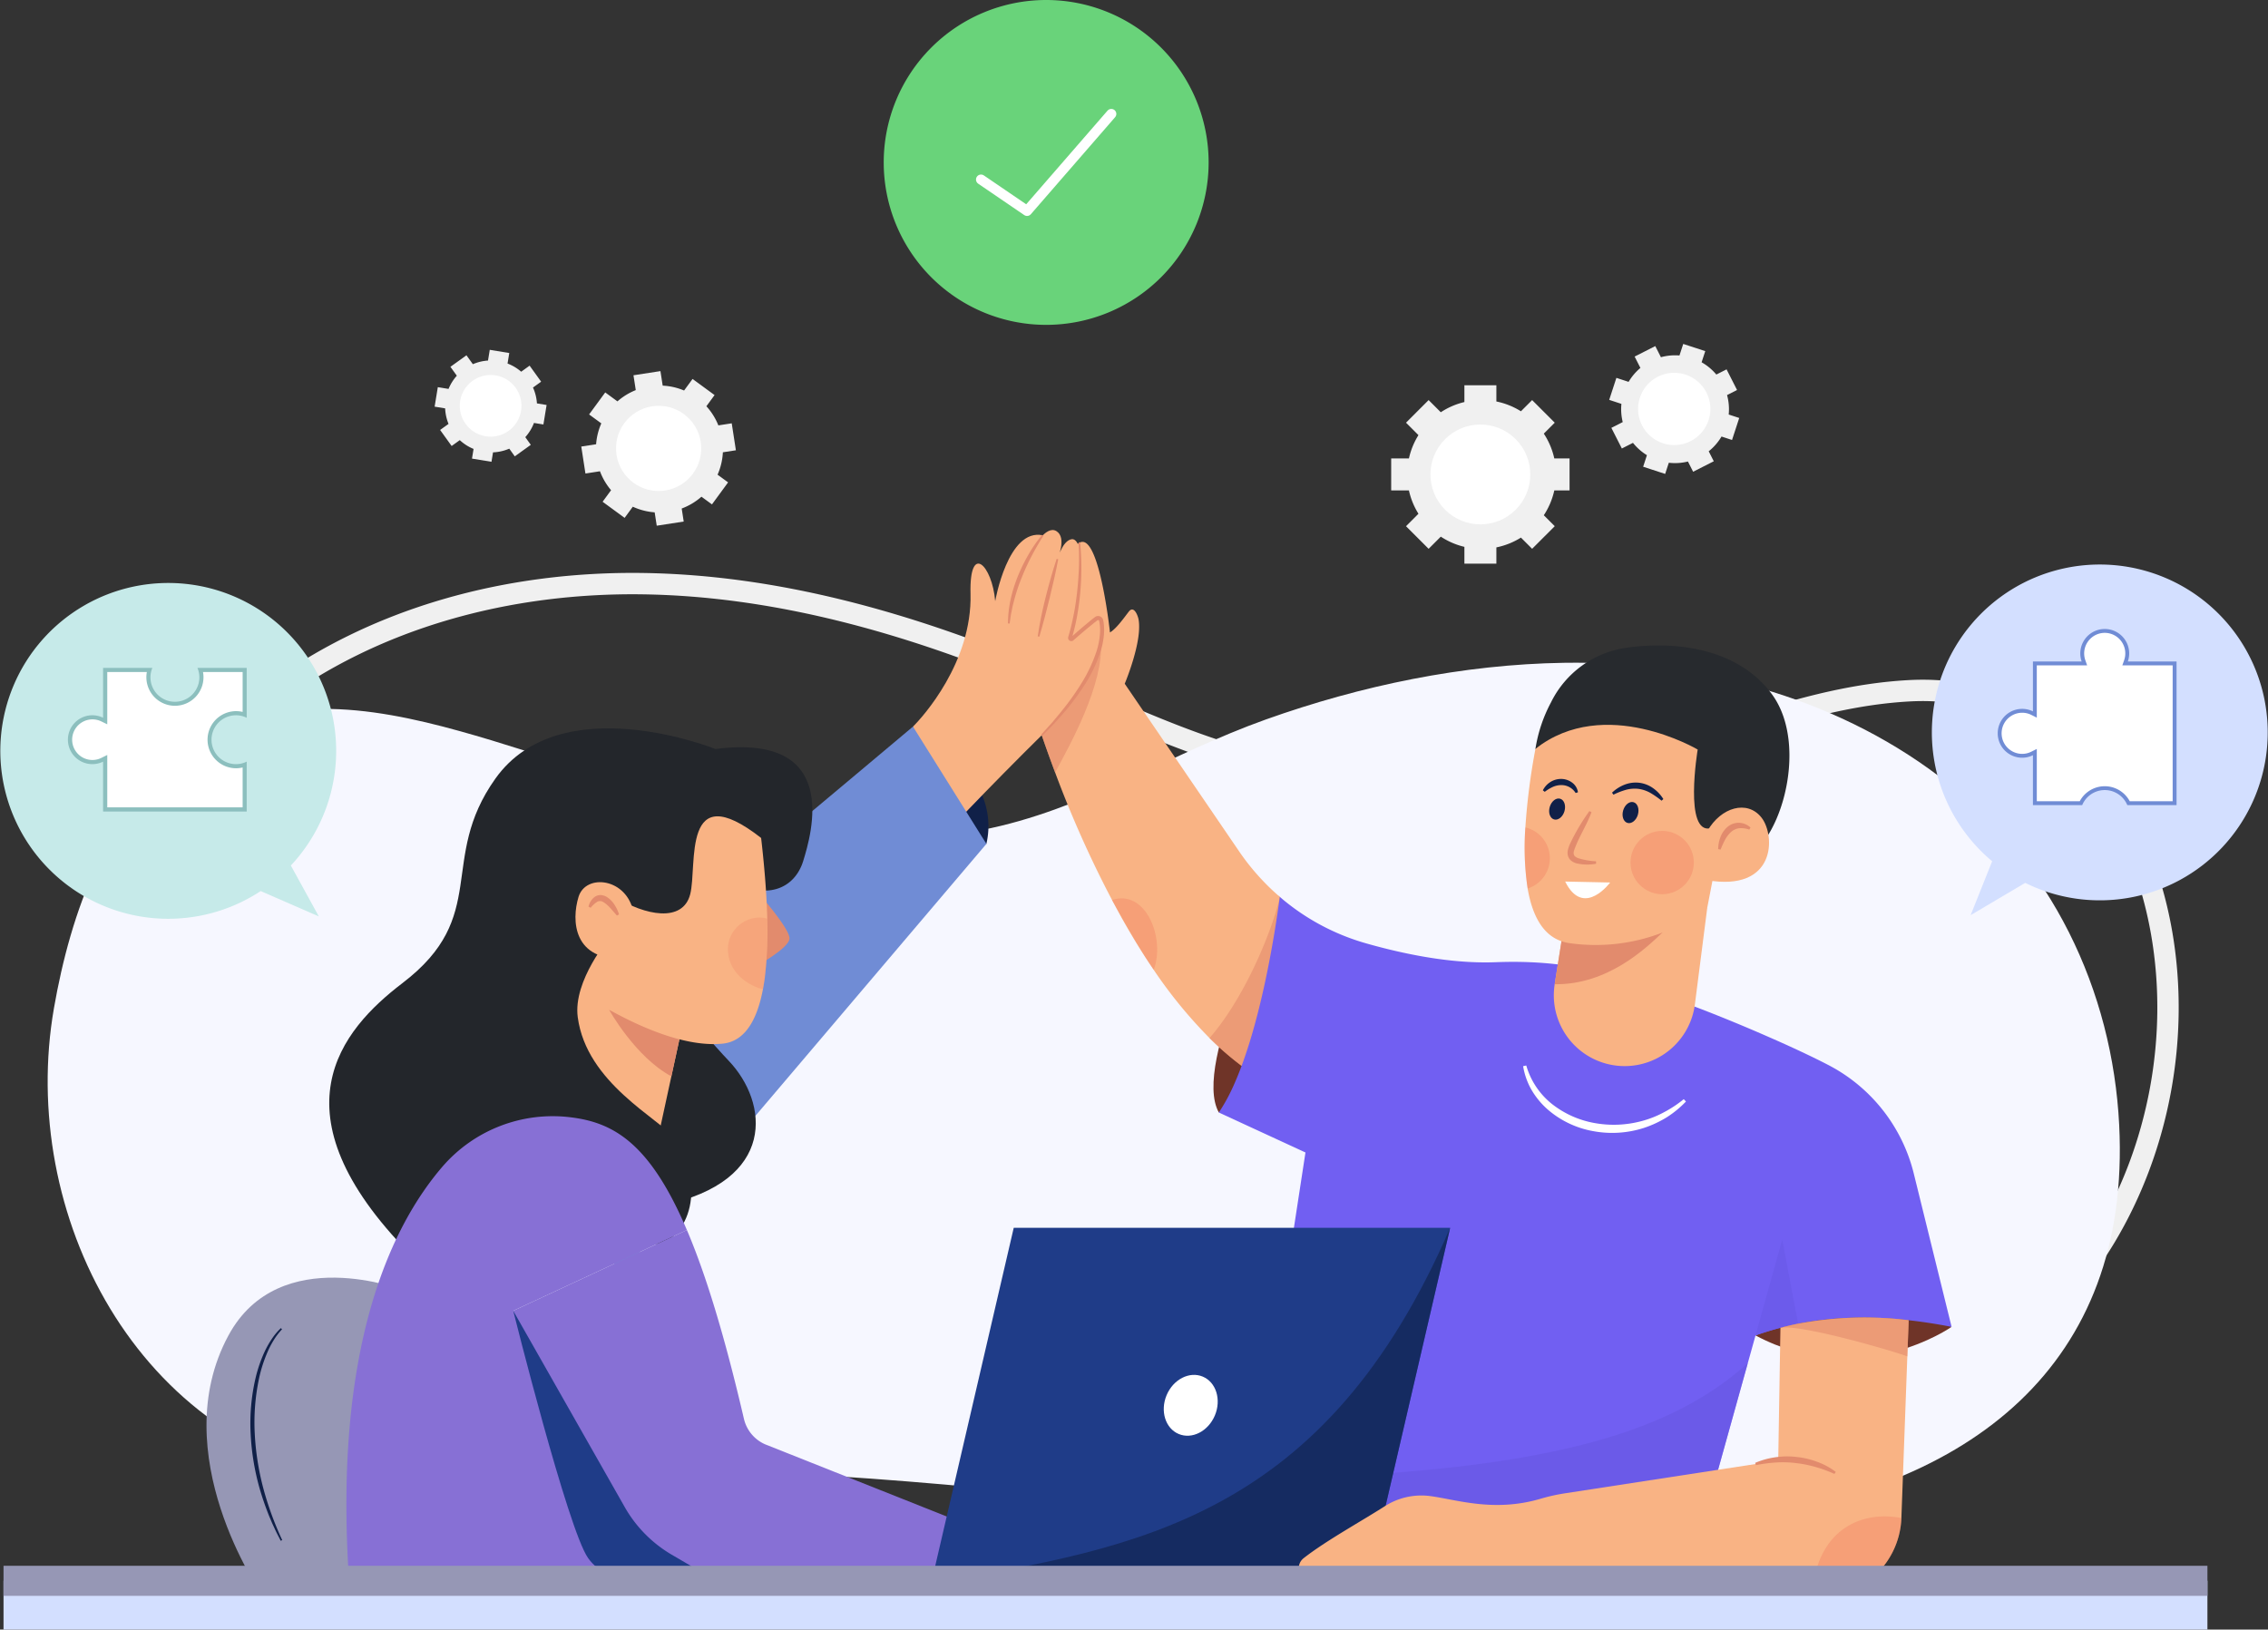 <svg xmlns="http://www.w3.org/2000/svg" width="452.64" height="325.271" viewBox="0 0 452.64 325.271">
  <rect x="0" y="0" width="452.64" height="325.271" fill="#333333" stroke="none"/>
  <defs>
    <style>
      .cls-1, .cls-22, .cls-27 {
        fill: none;
      }

      .cls-1 {
        stroke: #f0f0f0;
        stroke-width: 4.264px;
      }

      .cls-1, .cls-22 {
        stroke-miterlimit: 10;
      }

      .cls-2 {
        fill: #f6f7ff;
      }

      .cls-3 {
        fill: #6f3428;
      }

      .cls-4 {
        fill: #f9b384;
      }

      .cls-12, .cls-5 {
        fill: #e28b6d;
      }

      .cls-20, .cls-5, .cls-9 {
        opacity: 0.6;
      }

      .cls-6 {
        fill: #715ff2;
      }

      .cls-7 {
        fill: #6c5beb;
        opacity: 0.99;
      }

      .cls-19, .cls-8 {
        fill: #ee6f57;
      }

      .cls-8 {
        opacity: 0.3;
      }

      .cls-9 {
        fill: #6857e1;
      }

      .cls-10 {
        fill: #fff;
      }

      .cls-11 {
        fill: #272a2e;
      }

      .cls-13, .cls-20 {
        fill: #102048;
      }

      .cls-14 {
        fill: #708cd5;
      }

      .cls-15 {
        fill: #9697b5;
      }

      .cls-16 {
        fill: #23262b;
      }

      .cls-17 {
        fill: #8770d5;
      }

      .cls-18 {
        fill: #1f3c88;
      }

      .cls-19 {
        opacity: 0.2;
      }

      .cls-21 {
        fill: #d3dfff;
      }

      .cls-22 {
        stroke: #9697b5;
        stroke-width: 6px;
      }

      .cls-23 {
        fill: #c6eae9;
      }

      .cls-24 {
        fill: #8cbfbe;
      }

      .cls-25 {
        fill: #f0f0f0;
      }

      .cls-26 {
        fill: #69d37a;
      }

      .cls-27 {
        stroke: #fff;
        stroke-linecap: round;
        stroke-linejoin: round;
        stroke-width: 2px;
      }
    </style>
  </defs>
  <g id="Group_26370" data-name="Group 26370" transform="translate(-193.345 -289.729)">
    <g id="Group_26368" data-name="Group 26368" transform="translate(-163.009 69.368)">
      <g id="Group_26343" data-name="Group 26343" transform="translate(365.864 336.842)">
        <path id="Path_39876" data-name="Path 39876" class="cls-1" d="M444.218,792.569c-2.438,48.627,30.031,73.595,76.861,79.526,52.532,6.653,106.47-2.322,158.779-6.885,19.705-1.719,39.476-3.011,59.27-2.9,18.652.1,38.843,5.244,57.166,2.4,45.8-7.114,69.407-54.442,62.27-95.719-4.425-25.595-21.046-50.057-50.462-48.429-20.668,1.145-38.991,10.125-58.734,14.99a144.473,144.473,0,0,1-79.127-2.961c-12.735-4.171-24.88-10.085-37.273-15.265-24.683-10.3-50.786-17.734-77.366-18.143S501.86,705.75,480.373,722.1C457.713,739.341,445.579,765.426,444.218,792.569Z" transform="translate(-436.646 -699.159)"/>
        <path id="Path_39877" data-name="Path 39877" class="cls-2" d="M819,873.2c2.425,48.038-29.874,72.7-76.46,78.562-52.257,6.572-105.913-2.294-157.949-6.8-19.6-1.7-39.27-2.975-58.96-2.868-18.554.1-38.64,5.18-56.868,2.369-45.564-7.027-69.044-53.783-61.944-94.56,3.317-19.051,10.641-40.126,27.106-51.7,16.56-11.636,35.823-8.659,53.978-3.607,33.063,9.2,69.086,26.465,104.117,19.709,20.077-3.872,37.575-15.241,56.643-22.045,19.011-6.784,39.323-11.009,59.535-11.324,26.433-.412,53.462,6.493,74.836,22.645C805.575,820.613,817.646,846.382,819,873.2Z" transform="translate(-405.568 -765.119)"/>
      </g>
      <g id="Group_26347" data-name="Group 26347" transform="translate(561.068 328.521)">
        <g id="Group_26344" data-name="Group 26344" transform="translate(0 0)">
          <path id="Path_39878" data-name="Path 39878" class="cls-3" d="M2208.542,1428.5s-18.209,12.841-39.126,1.714l19.563-10.916Z" transform="translate(-2023.766 -1271.81)"/>
          <path id="Path_39879" data-name="Path 39879" class="cls-3" d="M1622.821,1022.783s-17.717,33.226-12.171,43.04l20.173-11.2Z" transform="translate(-1572.111 -951.923)"/>
          <path id="Path_39880" data-name="Path 39880" class="cls-4" d="M1458.791,760.688a61.673,61.673,0,0,1-6.4-5.546,93.179,93.179,0,0,1-11.141-13.614v-.008c-2.275-3.329-4.4-6.807-6.37-10.325a215.682,215.682,0,0,1-13.309-29.073c-3.3-8.776-5.224-15.286-5.735-16.778a1.641,1.641,0,0,0-.124-.313l9.584-27.515c4.631-7.417,7.227,16.654,7.227,16.654,1.277-.75,2.826-2.95,3.741-4.137,1.03-1.343,1.821.783,1.961,1.541.8,4.425-2.761,12.839-2.761,12.839l22.851,33.49a46.441,46.441,0,0,0,4.664,5.777,44.578,44.578,0,0,0,3.445,3.28C1468.449,735.571,1468.243,752.176,1458.791,760.688Z" transform="translate(-1415.709 -656.097)"/>
          <path id="Path_39881" data-name="Path 39881" class="cls-5" d="M1611.918,1055.335a61.65,61.65,0,0,1-6.4-5.546c7.172-8.216,12.657-21.862,14.034-28.183,1.088,1.154-1.2-1.03,0,0C1621.576,1030.218,1621.37,1046.822,1611.918,1055.335Z" transform="translate(-1568.836 -950.744)"/>
          <path id="Path_39882" data-name="Path 39882" class="cls-6" d="M1761.389,1108.621c-12.485-2.431-22.324-2.275-30.63-.626a60.873,60.873,0,0,0-8.5,2.34l-2.513,9.007-4.961,17.808-3.222,11.57-2.934,10.507-1.648,5.925h-88.553l14.009-91.338-17.289-7.977a36.875,36.875,0,0,0,3.082-5.7c5.249-11.825,8.067-29.748,9.089-37.338a45.359,45.359,0,0,0,17.124,9.246c7.54,2.151,16.629,4.013,25.133,3.815l.874-.025c19.67-.766,28.446,5.208,28.446,5.208,4.45.882,16.053,5.34,26.18,9.8,4.467,1.953,8.644,3.914,11.809,5.562a33.419,33.419,0,0,1,16.968,21.656Z" transform="translate(-1576.611 -951.933)"/>
          <path id="Path_39883" data-name="Path 39883" class="cls-7" d="M2177.926,1393.607a60.894,60.894,0,0,0-8.5,2.34l5.332-19.126Z" transform="translate(-2023.778 -1237.545)"/>
          <path id="Path_39884" data-name="Path 39884" class="cls-8" d="M1513.079,1038.605c-2.275-3.329-4.057-6.337-8.331-13.923C1511.453,1022.387,1515.461,1032.268,1513.079,1038.605Z" transform="translate(-1487.542 -953.182)"/>
          <path id="Path_39885" data-name="Path 39885" class="cls-9" d="M1753.772,1504.565l-5.923,21.255-3.222,11.57-79.464,6.057-9.032-15.805C1714.228,1526.445,1738.538,1518.165,1753.772,1504.565Z" transform="translate(-1609.672 -1340.604)"/>
          <path id="Path_39886" data-name="Path 39886" class="cls-5" d="M1422.084,785.782c-3.3-8.776-5.224-15.286-5.735-16.778l14.868-9.208C1431.786,768.177,1425.158,780.121,1422.084,785.782Z" transform="translate(-1416.225 -739.757)"/>
          <path id="Path_39887" data-name="Path 39887" class="cls-10" d="M1930.013,1196.966a15.179,15.179,0,0,0,5.181,7.724,19.168,19.168,0,0,0,8.5,3.77,21.437,21.437,0,0,0,9.343-.4,20.136,20.136,0,0,0,4.406-1.734,23.458,23.458,0,0,0,4-2.641l.44.47a20.378,20.378,0,0,1-3.864,3.168,21.452,21.452,0,0,1-4.574,2.117,20.675,20.675,0,0,1-10.045.633,18.9,18.9,0,0,1-9.1-4.319,15.949,15.949,0,0,1-3.233-3.912,14.043,14.043,0,0,1-1.682-4.739Z" transform="translate(-1830.119 -1092.446)"/>
        </g>
        <g id="Group_26346" data-name="Group 26346" transform="translate(99.579 20.679)">
          <path id="Path_39888" data-name="Path 39888" class="cls-4" d="M1991.7,1034.053l-2.464,19.258a14.136,14.136,0,0,1-28.158-1.763,14.709,14.709,0,0,1,.173-2.233l.445-2.818,1.739-10.985,9.79-.5Z" transform="translate(-1955.265 -981.694)"/>
          <path id="Path_39889" data-name="Path 39889" class="cls-11" d="M1942.113,783.735a29.2,29.2,0,0,1,3.116-9.292,19.859,19.859,0,0,1,14.965-10.87c9.723-1.4,22.294-.035,29.14,9.3,7.718,10.528,1.3,31.577-6.97,33.373S1942.113,783.735,1942.113,783.735Z" transform="translate(-1939.968 -763.104)"/>
          <path id="Path_39890" data-name="Path 39890" class="cls-12" d="M1983.478,1042.988c-3.3,3.131-10.919,10.457-21.508,10.317l2.184-13.8,9.79-.5Z" transform="translate(-1955.987 -985.685)"/>
          <path id="Path_39891" data-name="Path 39891" class="cls-4" d="M1972.594,829.494l-1.475,7.672-.363,1.879-1.45,7.549-.832,4.326-1.03,5.34-5.035,3.024a22.361,22.361,0,0,1-3.906,1.92.008.008,0,0,1-.008.008,37.014,37.014,0,0,1-18.508,2.11,7.859,7.859,0,0,1-1.631-.388c-3.89-1.327-5.884-5.422-6.757-10.523a55.483,55.483,0,0,1-.453-12.188,129.707,129.707,0,0,1,2.011-15.69c8.661-7.738,20.486-9.147,29.254-10.861Z" transform="translate(-1931.011 -803.9)"/>
          <path id="Path_39892" data-name="Path 39892" class="cls-11" d="M1942.113,806.649c13.8-10.859,32.38.142,32.38.142s-2.842,17.1,2.652,15.691,11.069-12.845,11.069-12.845l-12.575-18.129-27.508,4.738Z" transform="translate(-1939.968 -786.018)"/>
          <path id="Path_39893" data-name="Path 39893" class="cls-4" d="M2118.971,935.257c2.7-4.747,7.965-6.268,10.793-2.669s2.937,14.927-10.972,12.481Z" transform="translate(-2082.504 -898.232)"/>
          <g id="Group_26345" data-name="Group 26345" transform="translate(0 26.639)">
            <path id="Path_39894" data-name="Path 39894" class="cls-12" d="M1980.047,934.4c-.9,2.42-2.281,4.575-3.184,6.842-.1.274-.239.589-.3.831a1.351,1.351,0,0,0-.072.651.786.786,0,0,0,.25.483,2.216,2.216,0,0,0,.633.374,14.35,14.35,0,0,0,3.574.621l.012.483a9.339,9.339,0,0,1-3.951-.081,2.955,2.955,0,0,1-1.026-.526,1.951,1.951,0,0,1-.676-1.127,2.527,2.527,0,0,1,.08-1.219,7.349,7.349,0,0,1,.34-.953,41.536,41.536,0,0,1,3.891-6.594Z" transform="translate(-1966.709 -927.763)"/>
            <path id="Path_39895" data-name="Path 39895" class="cls-13" d="M2035.138,927.311c-.337,1.141-1.268,1.872-2.078,1.632s-1.193-1.359-.855-2.5,1.268-1.872,2.078-1.632S2035.475,926.17,2035.138,927.311Z" transform="translate(-2012.551 -920.164)"/>
            <ellipse id="Ellipse_2059" data-name="Ellipse 2059" class="cls-13" cx="2.155" cy="1.529" rx="2.155" ry="1.529" transform="translate(4.39 7.651) rotate(-73.521)"/>
            <path id="Path_39896" data-name="Path 39896" class="cls-13" d="M2021.219,906.718a7.626,7.626,0,0,1,2.448-1.577,6.14,6.14,0,0,1,3-.4,6.052,6.052,0,0,1,2.809,1.121,7.587,7.587,0,0,1,1.986,2.133l-.363.319a17.232,17.232,0,0,0-2.2-1.536,6.691,6.691,0,0,0-2.379-.816,6.563,6.563,0,0,0-2.512.183,14.493,14.493,0,0,0-2.505.973Z" transform="translate(-2003.787 -903.973)"/>
            <path id="Path_39897" data-name="Path 39897" class="cls-13" d="M1956.337,903.766a3.347,3.347,0,0,0-2.9-1.581,4.2,4.2,0,0,0-1.667.37,8.791,8.791,0,0,0-1.6.974l-.377-.3a4.172,4.172,0,0,1,1.454-1.624,3.949,3.949,0,0,1,2.191-.648,3.665,3.665,0,0,1,2.2.736,2.9,2.9,0,0,1,1.159,1.924Z" transform="translate(-1946.167 -900.955)"/>
            <path id="Path_39898" data-name="Path 39898" class="cls-10" d="M1972.848,1006.967l8.968.189s-4.972,6.744-8.623.467Z" transform="translate(-1964.763 -986.481)"/>
            <path id="Path_39899" data-name="Path 39899" class="cls-12" d="M2130.836,951.493a6.8,6.8,0,0,1,.419-2.3,5.036,5.036,0,0,1,1.357-2.052,3.472,3.472,0,0,1,2.422-.9,3.611,3.611,0,0,1,2.253.944l-.243.418a4.964,4.964,0,0,0-1.989-.277,3.023,3.023,0,0,0-1.634.738,5.636,5.636,0,0,0-1.207,1.565c-.336.608-.611,1.27-.9,1.955Z" transform="translate(-2092.221 -937.487)"/>
            <circle id="Ellipse_2060" data-name="Ellipse 2060" class="cls-8" cx="6.317" cy="6.317" r="6.317" transform="translate(21.121 10.376)"/>
            <path id="Path_39900" data-name="Path 39900" class="cls-8" d="M1936.03,957.225a6.34,6.34,0,0,1-4.433,6.032,55.483,55.483,0,0,1-.453-12.188A6.319,6.319,0,0,1,1936.03,957.225Z" transform="translate(-1931.011 -941.385)"/>
          </g>
        </g>
      </g>
      <g id="Group_26349" data-name="Group 26349" transform="translate(466.093 326.16)">
        <path id="Path_39901" data-name="Path 39901" class="cls-13" d="M1299.253,846.906s17.986,8.8,14.652,23.41l-11.9,3.33Z" transform="translate(-1226.782 -807.672)"/>
        <path id="Path_39902" data-name="Path 39902" class="cls-4" d="M1299.253,683.111c1.931-1.9,11.828-12.838,11.483-26.507-.262-10.365,4.334-5.684,4.925,1.47,0,0,2.527-14.629,9.5-13.146l-2.048,2.8s2.643-4.954,4.775-3.629.2,5.564.2,5.564,1-3.675,2.823-3.955,3.506,5.477-.583,20.5c0,0,4.431-4.392,6.18-5.134s1.632,10.754-10.785,22.988-21.2,21.7-21.2,21.7Z" transform="translate(-1226.782 -643.877)"/>
        <path id="Path_39903" data-name="Path 39903" class="cls-14" d="M924.23,906.837c.436.675,72.471-59.931,72.471-59.931l14.652,23.41L937.827,956.9Z" transform="translate(-924.23 -807.672)"/>
        <g id="Group_26348" data-name="Group 26348" transform="translate(91.433 0.952)">
          <path id="Path_39904" data-name="Path 39904" class="cls-12" d="M1404.448,649c-.859,1.324-1.653,2.7-2.383,4.1a45.4,45.4,0,0,0-1.969,4.3,35.441,35.441,0,0,0-1.489,4.475l-.3,1.143-.227,1.158c-.194.768-.235,1.557-.383,2.339l-.322-.017a22.7,22.7,0,0,1,.528-4.791,29.282,29.282,0,0,1,1.432-4.61,35.288,35.288,0,0,1,2.117-4.33,28.347,28.347,0,0,1,2.738-3.959Z" transform="translate(-1397.379 -648.803)"/>
          <path id="Path_39905" data-name="Path 39905" class="cls-12" d="M1432.192,673.707c-.239,1.307-.521,2.6-.81,3.9s-.613,2.579-.908,3.87l-.982,3.851c-.345,1.279-.688,2.558-1.072,3.83l-.315-.067c.171-1.321.424-2.626.686-3.928s.576-2.592.89-3.881c.339-1.283.654-2.572,1.027-3.846s.742-2.549,1.173-3.807Z" transform="translate(-1422.167 -668.828)"/>
          <path id="Path_39906" data-name="Path 39906" class="cls-12" d="M1439.38,656.439a54.112,54.112,0,0,1-.4,13.536c-.183,1.118-.376,2.237-.646,3.341-.127.553-.266,1.1-.424,1.65l-.114.411-.052.191a.127.127,0,0,0-.016-.095.135.135,0,0,0-.188-.037l.289-.256q1.267-1.121,2.56-2.217l1.311-1.081c.232-.183.423-.34.7-.539a1.032,1.032,0,0,1,1.591.69l.083.438c.031.293.081.587.085.879a11.709,11.709,0,0,1-.046,1.747,15.822,15.822,0,0,1-.723,3.377,28.472,28.472,0,0,1-2.931,6.167,52.067,52.067,0,0,1-4.013,5.482c-.727.867-1.5,1.689-2.251,2.535l-2.363,2.425-.23-.225,2.261-2.5c.712-.868,1.452-1.712,2.14-2.6a51.622,51.622,0,0,0,3.848-5.491,29.628,29.628,0,0,0,2.795-6.03,15.054,15.054,0,0,0,.667-3.218,7,7,0,0,0,.047-.814,6.866,6.866,0,0,0-.014-.81c0-.271-.053-.534-.082-.8l-.075-.391c-.024-.125-.03-.113-.067-.16a.222.222,0,0,0-.274-.024l-.64.491-1.3,1.059c-.862.717-1.714,1.45-2.56,2.188l-.347.3a.641.641,0,0,1-.995-.685l.06-.216.114-.4c.159-.534.3-1.074.427-1.617.266-1.083.484-2.18.686-3.279a61.238,61.238,0,0,0,.758-6.671,49.545,49.545,0,0,0,.016-6.719Z" transform="translate(-1424.986 -654.963)"/>
        </g>
      </g>
      <g id="Group_26351" data-name="Group 26351" transform="translate(397.566 365.746)">
        <g id="Group_26350" data-name="Group 26350" transform="translate(0 109.64)">
          <path id="Path_39907" data-name="Path 39907" class="cls-15" d="M609.055,1418.658s-24.888-9.817-35.051,8.965c-12.78,23.616,6.422,51.366,6.422,51.366h33.78Z" transform="translate(-569.617 -1416.094)"/>
          <path id="Path_39908" data-name="Path 39908" class="cls-13" d="M621.281,1468.465a13.268,13.268,0,0,0-1.661,2.172,18.063,18.063,0,0,0-1.263,2.435,27.8,27.8,0,0,0-1.671,5.232,42.447,42.447,0,0,0-.852,10.957,53.07,53.07,0,0,0,1.695,10.889,63.467,63.467,0,0,0,3.785,10.393l-.288.144c-.422-.828-.867-1.647-1.245-2.5-.192-.424-.4-.841-.58-1.271l-.546-1.287c-.684-1.734-1.3-3.5-1.82-5.291a48.532,48.532,0,0,1-1.82-11.042,39.876,39.876,0,0,1,.994-11.152,27.745,27.745,0,0,1,1.841-5.307,18.58,18.58,0,0,1,1.393-2.448,12.407,12.407,0,0,1,1.815-2.158Z" transform="translate(-606.205 -1458.158)"/>
        </g>
        <path id="Path_39909" data-name="Path 39909" class="cls-16" d="M775.525,878.568c8.161,4.98,13.8,2.019,15.452-3.356s7.673-25.626-17.512-22.362c0,0-30.864-12.444-43.924,5.915-11.522,16.2-.95,27.393-18.555,40.822-12.276,9.364-26.193,25.817,1.414,53.954l29.941-8.248Z" transform="translate(-671.889 -848.729)"/>
        <path id="Path_39910" data-name="Path 39910" class="cls-16" d="M991.057,1124.658c.61,2.85,7.215,10.228,9.857,13,7.99,8.367,9.752,24.063-13.027,28.86l-12.816-29.853Z" transform="translate(-896.719 -1071.336)"/>
        <path id="Path_39911" data-name="Path 39911" class="cls-4" d="M937.416,1097.7l-2.695,12.4-4.186,19.3-23.362-4.936,5.5-37.849,23.823,10.672Z" transform="translate(-841.942 -1040.649)"/>
        <path id="Path_39912" data-name="Path 39912" class="cls-12" d="M1138.058,1017.088s6.742,7.559,6.505,9.484-6.505,5.371-6.505,5.371Z" transform="translate(-1028.21 -984.554)"/>
        <path id="Path_39913" data-name="Path 39913" class="cls-12" d="M1000.544,1140.295l-2.695,12.4c-7.186-3.824-12.427-13.284-12.427-13.284l14.2.47Z" transform="translate(-905.071 -1083.24)"/>
        <path id="Path_39914" data-name="Path 39914" class="cls-4" d="M967.13,940.356c-.948,7.186-3.337,12.707-8.447,13.2C944.559,954.925,924.23,939.1,924.23,939.1l1.1-28.974,15.36-9.477,24.862,4.615c.3,3.271,1.821,13.276,2.068,23.337A77.711,77.711,0,0,1,967.13,940.356Z" transform="translate(-855.703 -890.619)"/>
        <path id="Path_39915" data-name="Path 39915" class="cls-16" d="M941.072,892.859l-3.065,2.36c-15.979-12.468-12.667,5.493-14.15,11.245s-9.056,4.236-14.965.519l-1.055,8.051-17.758.56-1.03-22.5,17.709-13.844,32.781,6.395Z" transform="translate(-827.321 -873.349)"/>
        <path id="Path_39916" data-name="Path 39916" class="cls-16" d="M869.68,1092.208c8.722-4.679,6.25-16.893,2.855-21.073s-17.824-11.193-19.574-24.354c-.973-7.32,6.427-15.962,6.427-15.962l-15.012-8.055-15.382,24.185,11.605,41.535Z" transform="translate(-778.87 -989.134)"/>
        <path id="Path_39917" data-name="Path 39917" class="cls-17" d="M787.871,1342.049l-73.218.049c-3.2-46.88,8.488-70.852,18.591-82.628a29.078,29.078,0,0,1,25.661-9.889c8.43,1.038,15.748,5.043,23.164,22.5L747.41,1288.2l22.25,39.176a25.766,25.766,0,0,0,9.378,9.51Z" transform="translate(-686.192 -1171.942)"/>
        <path id="Path_39918" data-name="Path 39918" class="cls-18" d="M886.405,1450.326s10.894,43.606,14.932,49.345c4.2,5.974,13.228,4.474,28.957,4.508h0l-19.87-44.269-24.019-9.584" transform="translate(-825.188 -1334.071)"/>
        <path id="Path_39919" data-name="Path 39919" class="cls-17" d="M975.292,1425.033l-3.148,11.586-41.849.267h-3.428l-8.834-5.167a25.766,25.766,0,0,1-9.378-9.51l-22.249-39.176,34.66-16.119c3.725,8.743,7.466,20.873,11.38,37.684a7.392,7.392,0,0,0,4.236,5.093Z" transform="translate(-825.188 -1266.779)"/>
        <path id="Path_39920" data-name="Path 39920" class="cls-4" d="M962.269,1013.73c-1.258-6.981-9.542-7.906-10.984-3.189s-1.09,12.822,9.313,12.342Z" transform="translate(-877.033 -976.909)"/>
        <path id="Path_39921" data-name="Path 39921" class="cls-12" d="M969.826,1025.013l-1.3-1.48a6.222,6.222,0,0,0-1.341-1.17,1.214,1.214,0,0,0-1.284-.108,5.316,5.316,0,0,0-1.316,1.2l-.432-.216a3.4,3.4,0,0,1,1.161-1.9,2.049,2.049,0,0,1,1.265-.423,2.561,2.561,0,0,1,1.23.384,4.968,4.968,0,0,1,1.552,1.585,7.411,7.411,0,0,1,.885,1.892Z" transform="translate(-887.914 -987.643)"/>
        <path id="Path_39922" data-name="Path 39922" class="cls-19" d="M1115.126,1058.42c-.354.074-7-1.833-7-8.089a6.353,6.353,0,0,1,6.259-6.185,5.614,5.614,0,0,1,1.59.223C1116.077,1048.424,1115.992,1054.5,1115.126,1058.42Z" transform="translate(-1004.065 -1006.384)"/>
      </g>
      <g id="Group_26352" data-name="Group 26352" transform="translate(542.223 465.435)">
        <path id="Path_39923" data-name="Path 39923" class="cls-18" d="M1405.29,1435.465h-87.1l16.453-70.866h87.1Z" transform="translate(-1318.192 -1364.599)"/>
        <path id="Path_39924" data-name="Path 39924" class="cls-20" d="M1405.29,1435.465l16.453-70.866c-24.9,57.609-61.889,63.994-103.551,70.866" transform="translate(-1318.192 -1364.599)"/>
        <ellipse id="Ellipse_2061" data-name="Ellipse 2061" class="cls-10" cx="6.209" cy="5.225" rx="6.209" ry="5.225" transform="translate(44.556 39.139) rotate(-67.25)"/>
      </g>
      <g id="Group_26353" data-name="Group 26353" transform="translate(615.555 483.363)">
        <path id="Path_39925" data-name="Path 39925" class="cls-4" d="M1819.388,1457.9l-.264,7.2-1.186,32.278v.042a16.425,16.425,0,0,1-6.444,12.4H1775.2l-75.8.255c-1.351,0-2.736-3.148-.734-4.705,4.425-3.461,11.356-7.268,16.176-10.35a13.489,13.489,0,0,1,8.966-2.036c5.216.667,12.74,3.313,22.1.552a37.668,37.668,0,0,1,4.936-1.1l30.506-4.689,12.007-1.846.338-20.338.107-6.156c1.146-.3,2.316-.577,3.519-.816A71.566,71.566,0,0,1,1819.388,1457.9Z" transform="translate(-1697.666 -1457.372)"/>
        <path id="Path_39926" data-name="Path 39926" class="cls-5" d="M2220.766,1457.9l-.264,7.2c-4.433-1.558-21.557-6.428-25.315-5.694h0c1.145-.3,2.315-.577,3.519-.816A71.564,71.564,0,0,1,2220.766,1457.9Z" transform="translate(-2099.044 -1457.372)"/>
        <path id="Path_39927" data-name="Path 39927" class="cls-8" d="M2247.113,1663.042v.041a16.424,16.424,0,0,1-6.444,12.4h-11.026C2231.571,1664.88,2239.606,1661.584,2247.113,1663.042Z" transform="translate(-2126.842 -1623.034)"/>
        <path id="Path_39928" data-name="Path 39928" class="cls-12" d="M2169.031,1602.034a15.755,15.755,0,0,1,4.046-1.123,16.186,16.186,0,0,1,4.229-.057,16.623,16.623,0,0,1,4.113.973,13.845,13.845,0,0,1,3.7,2.01l-.267.4a26.218,26.218,0,0,0-3.776-1.381,23.683,23.683,0,0,0-3.914-.782,21.415,21.415,0,0,0-3.984-.115,29.109,29.109,0,0,0-4,.534Z" transform="translate(-2077.943 -1573.037)"/>
      </g>
      <g id="Group_26354" data-name="Group 26354" transform="translate(357.058 535.886)">
        <rect id="Rectangle_5597" data-name="Rectangle 5597" class="cls-21" width="439.848" height="9.746" transform="translate(0 0)"/>
        <line id="Line_65" data-name="Line 65" class="cls-22" x2="439.848" transform="translate(0 0.017)"/>
      </g>
      <g id="Group_26356" data-name="Group 26356" transform="translate(356.354 336.669)">
        <path id="Path_39929" data-name="Path 39929" class="cls-23" d="M422.882,725.7a33.515,33.515,0,1,0-14.5,34.114l11.6,5.058L414.4,754.716A33.49,33.49,0,0,0,422.882,725.7Z" transform="translate(-356.354 -698.262)"/>
        <g id="Group_26355" data-name="Group 26355" transform="translate(13.559 17.008)">
          <path id="Path_39930" data-name="Path 39930" class="cls-10" d="M435.673,816.242V806.037l-.6.295a4.389,4.389,0,0,1-1.967.457,4.465,4.465,0,1,1,1.969-8.477l.593.289v-10.2h8.838a5.212,5.212,0,0,0-.209,1.469,5.292,5.292,0,1,0,10.584,0,5.206,5.206,0,0,0-.209-1.469h8.838v8.92a5.224,5.224,0,0,0-1.737-.291,5.289,5.289,0,1,0,1.737,10.282v8.925Z" transform="translate(-428.237 -787.993)"/>
          <path id="Path_39931" data-name="Path 39931" class="cls-24" d="M461.383,787.1v7.958a5.7,5.7,0,1,0-1.326,11.249,5.664,5.664,0,0,0,1.326-.158v7.963H434.365V803.652l-1.19.59a3.98,3.98,0,0,1-1.784.414,4.053,4.053,0,1,1,1.788-7.7l1.185.578V787.1h7.9a5.7,5.7,0,1,0,11.211,0h7.9m.824-.824h-9.835a4.779,4.779,0,0,1,.382,1.881,4.88,4.88,0,0,1-9.76,0,4.782,4.782,0,0,1,.381-1.881h-9.835v9.948a4.878,4.878,0,1,0-2.15,9.26,4.81,4.81,0,0,0,2.15-.5v9.953h28.666v-9.958a4.8,4.8,0,0,1-2.15.505,4.877,4.877,0,1,1,0-9.754,4.793,4.793,0,0,1,2.15.5v-9.953Z" transform="translate(-426.517 -786.273)"/>
        </g>
      </g>
      <g id="Group_26358" data-name="Group 26358" transform="translate(741.909 332.99)">
        <path id="Path_39932" data-name="Path 39932" class="cls-21" d="M2351.585,710.743a33.515,33.515,0,1,1,18.573,32.079l-10.9,6.443,4.3-10.762A33.489,33.489,0,0,1,2351.585,710.743Z" transform="translate(-2351.523 -679.223)"/>
        <g id="Group_26357" data-name="Group 26357" transform="translate(13.14 12.92)">
          <path id="Path_39933" data-name="Path 39933" class="cls-10" d="M2447.241,782.462a5.264,5.264,0,0,0-9.5,0h-9.2v-10.2l-.56.28a4.379,4.379,0,0,1-1.977.464,4.491,4.491,0,1,1,0-8.981,4.379,4.379,0,0,1,1.977.459l.56.28V754.574h9.886l-.18-.514a4.491,4.491,0,1,1,8.477,0l-.181.514h9.886v27.888Z" transform="translate(-2421.131 -747.695)"/>
          <path id="Path_39934" data-name="Path 39934" class="cls-14" d="M2440.874,746.855a4.107,4.107,0,0,1,3.876,5.463l-.361,1.029h10.045v27.115h-8.568a5.651,5.651,0,0,0-9.974,0h-8.572V770.026l-1.119.559a4,4,0,0,1-1.8.424,4.1,4.1,0,1,1,0-8.208,4,4,0,0,1,1.8.418l1.119.559V753.347h10.045l-.361-1.029a4.107,4.107,0,0,1,3.871-5.463m0-.773a4.88,4.88,0,0,0-4.6,6.492h-9.728v9.953a4.8,4.8,0,0,0-2.15-.5,4.877,4.877,0,1,0,0,9.754,4.8,4.8,0,0,0,2.15-.505v9.958h9.835a4.876,4.876,0,0,1,9,0h9.83V752.574h-9.728a4.879,4.879,0,0,0-4.605-6.492Z" transform="translate(-2419.517 -746.082)"/>
        </g>
      </g>
      <g id="Group_26364" data-name="Group 26364" transform="translate(634 289.012)">
        <g id="Group_26362" data-name="Group 26362" transform="translate(0 8.25)">
          <path id="Path_39937" data-name="Path 39937" class="cls-25" d="M1828.72,515.33v-6.382h-3.046a14.775,14.775,0,0,0-2.094-4.958l2.183-2.182-4.513-4.513-2.236,2.236a14.764,14.764,0,0,0-4.9-1.956v-3.238h-6.382v3.35a14.777,14.777,0,0,0-4.711,2.037l-2.429-2.429-4.513,4.513,2.483,2.483a14.77,14.77,0,0,0-1.9,4.657h-3.54v6.382h3.54a14.77,14.77,0,0,0,1.9,4.657l-2.483,2.483,4.513,4.513,2.429-2.429a14.78,14.78,0,0,0,4.711,2.037v3.35h6.382V526.7a14.76,14.76,0,0,0,4.9-1.956l2.236,2.236,4.513-4.513-2.183-2.183a14.774,14.774,0,0,0,2.094-4.958Z" transform="translate(-1793.118 -494.338)"/>
          <circle id="Ellipse_2063" data-name="Ellipse 2063" class="cls-10" cx="9.961" cy="9.961" r="9.961" transform="translate(3.714 17.801) rotate(-45)"/>
        </g>
        <g id="Group_26363" data-name="Group 26363" transform="translate(43.517 0)">
          <path id="Path_39938" data-name="Path 39938" class="cls-25" d="M2042.822,470.818l1.434-4.394-2.1-.685a10.693,10.693,0,0,0-.328-3.884l1.993-1.012-2.093-4.121-2.042,1.037a10.694,10.694,0,0,0-2.937-2.449l.728-2.229-4.394-1.434-.753,2.306a10.706,10.706,0,0,0-3.7.344l-1.127-2.219-4.121,2.093,1.152,2.268a10.691,10.691,0,0,0-2.356,2.779l-2.437-.8-1.434,4.394,2.437.8a10.7,10.7,0,0,0,.262,3.633l-2.268,1.152,2.093,4.121,2.219-1.127a10.7,10.7,0,0,0,2.785,2.461l-.753,2.306,4.394,1.434.728-2.229a10.694,10.694,0,0,0,3.816-.245l1.037,2.042,4.121-2.093-1.012-1.993a10.7,10.7,0,0,0,2.556-2.943Z" transform="translate(-2018.31 -451.647)"/>
          <circle id="Ellipse_2064" data-name="Ellipse 2064" class="cls-10" cx="7.215" cy="7.215" r="7.215" transform="translate(3.49 16.738) rotate(-66.652)"/>
        </g>
      </g>
      <g id="Group_26367" data-name="Group 26367" transform="translate(443.093 290.187)">
        <g id="Group_26365" data-name="Group 26365" transform="translate(29.279 4.249)">
          <path id="Path_39939" data-name="Path 39939" class="cls-25" d="M982.8,506.322l3.218-4.394-2.1-1.536a12.613,12.613,0,0,0,1.058-4.47l2.6-.4-.832-5.383-2.668.412a12.6,12.6,0,0,0-2.39-3.819l1.633-2.23-4.394-3.218-1.689,2.307a12.61,12.61,0,0,0-4.271-.973l-.448-2.9-5.383.831.458,2.962a12.607,12.607,0,0,0-3.657,2.248l-2.437-1.785-3.218,4.394,2.437,1.785a12.608,12.608,0,0,0-1.039,4.165l-2.962.458.832,5.383,2.9-.448a12.612,12.612,0,0,0,2.216,3.778l-1.689,2.307,4.394,3.218,1.633-2.23a12.6,12.6,0,0,0,4.363,1.126l.412,2.668,5.383-.832-.4-2.6a12.61,12.61,0,0,0,3.942-2.357Z" transform="translate(-956.726 -479.718)"/>
          <circle id="Ellipse_2065" data-name="Ellipse 2065" class="cls-10" cx="8.502" cy="8.502" r="8.502" transform="translate(6.55 23.535) rotate(-87.385)"/>
        </g>
        <g id="Group_26366" data-name="Group 26366" transform="translate(0)">
          <path id="Path_39940" data-name="Path 39940" class="cls-25" d="M821.209,478.992l3.2-2.3-1.1-1.529a9.132,9.132,0,0,0,1.733-2.84l1.883.308.637-3.893-1.929-.316a9.125,9.125,0,0,0-.787-3.167l1.625-1.168-2.3-3.2-1.681,1.209a9.13,9.13,0,0,0-2.722-1.63l.343-2.1-3.893-.637-.351,2.142a9.122,9.122,0,0,0-3.023.726l-1.277-1.777-3.2,2.3,1.277,1.777a9.132,9.132,0,0,0-1.651,2.634l-2.142-.351-.637,3.893,2.1.343a9.133,9.133,0,0,0,.677,3.1l-1.681,1.208,2.3,3.2,1.625-1.168a9.133,9.133,0,0,0,2.751,1.756l-.316,1.929,3.893.637.308-1.883a9.135,9.135,0,0,0,3.244-.737Z" transform="translate(-805.212 -457.728)"/>
          <circle id="Ellipse_2066" data-name="Ellipse 2066" class="cls-10" cx="6.157" cy="6.157" r="6.157" transform="translate(3.743 6.644) rotate(-13.625)"/>
        </g>
      </g>
    </g>
    <g id="Group_26369" data-name="Group 26369" transform="translate(-14 29)">
      <path id="Path_39941" data-name="Path 39941" class="cls-26" d="M32.422,0A32.422,32.422,0,1,1,0,32.422,32.422,32.422,0,0,1,32.422,0Z" transform="translate(383.715 260.729)"/>
      <path id="Path_39738" data-name="Path 39738" class="cls-27" d="M100.163,344.051l9.191,6.267,16.814-19.363" transform="translate(302.969 -47.485)"/>
    </g>
  </g>
</svg>
